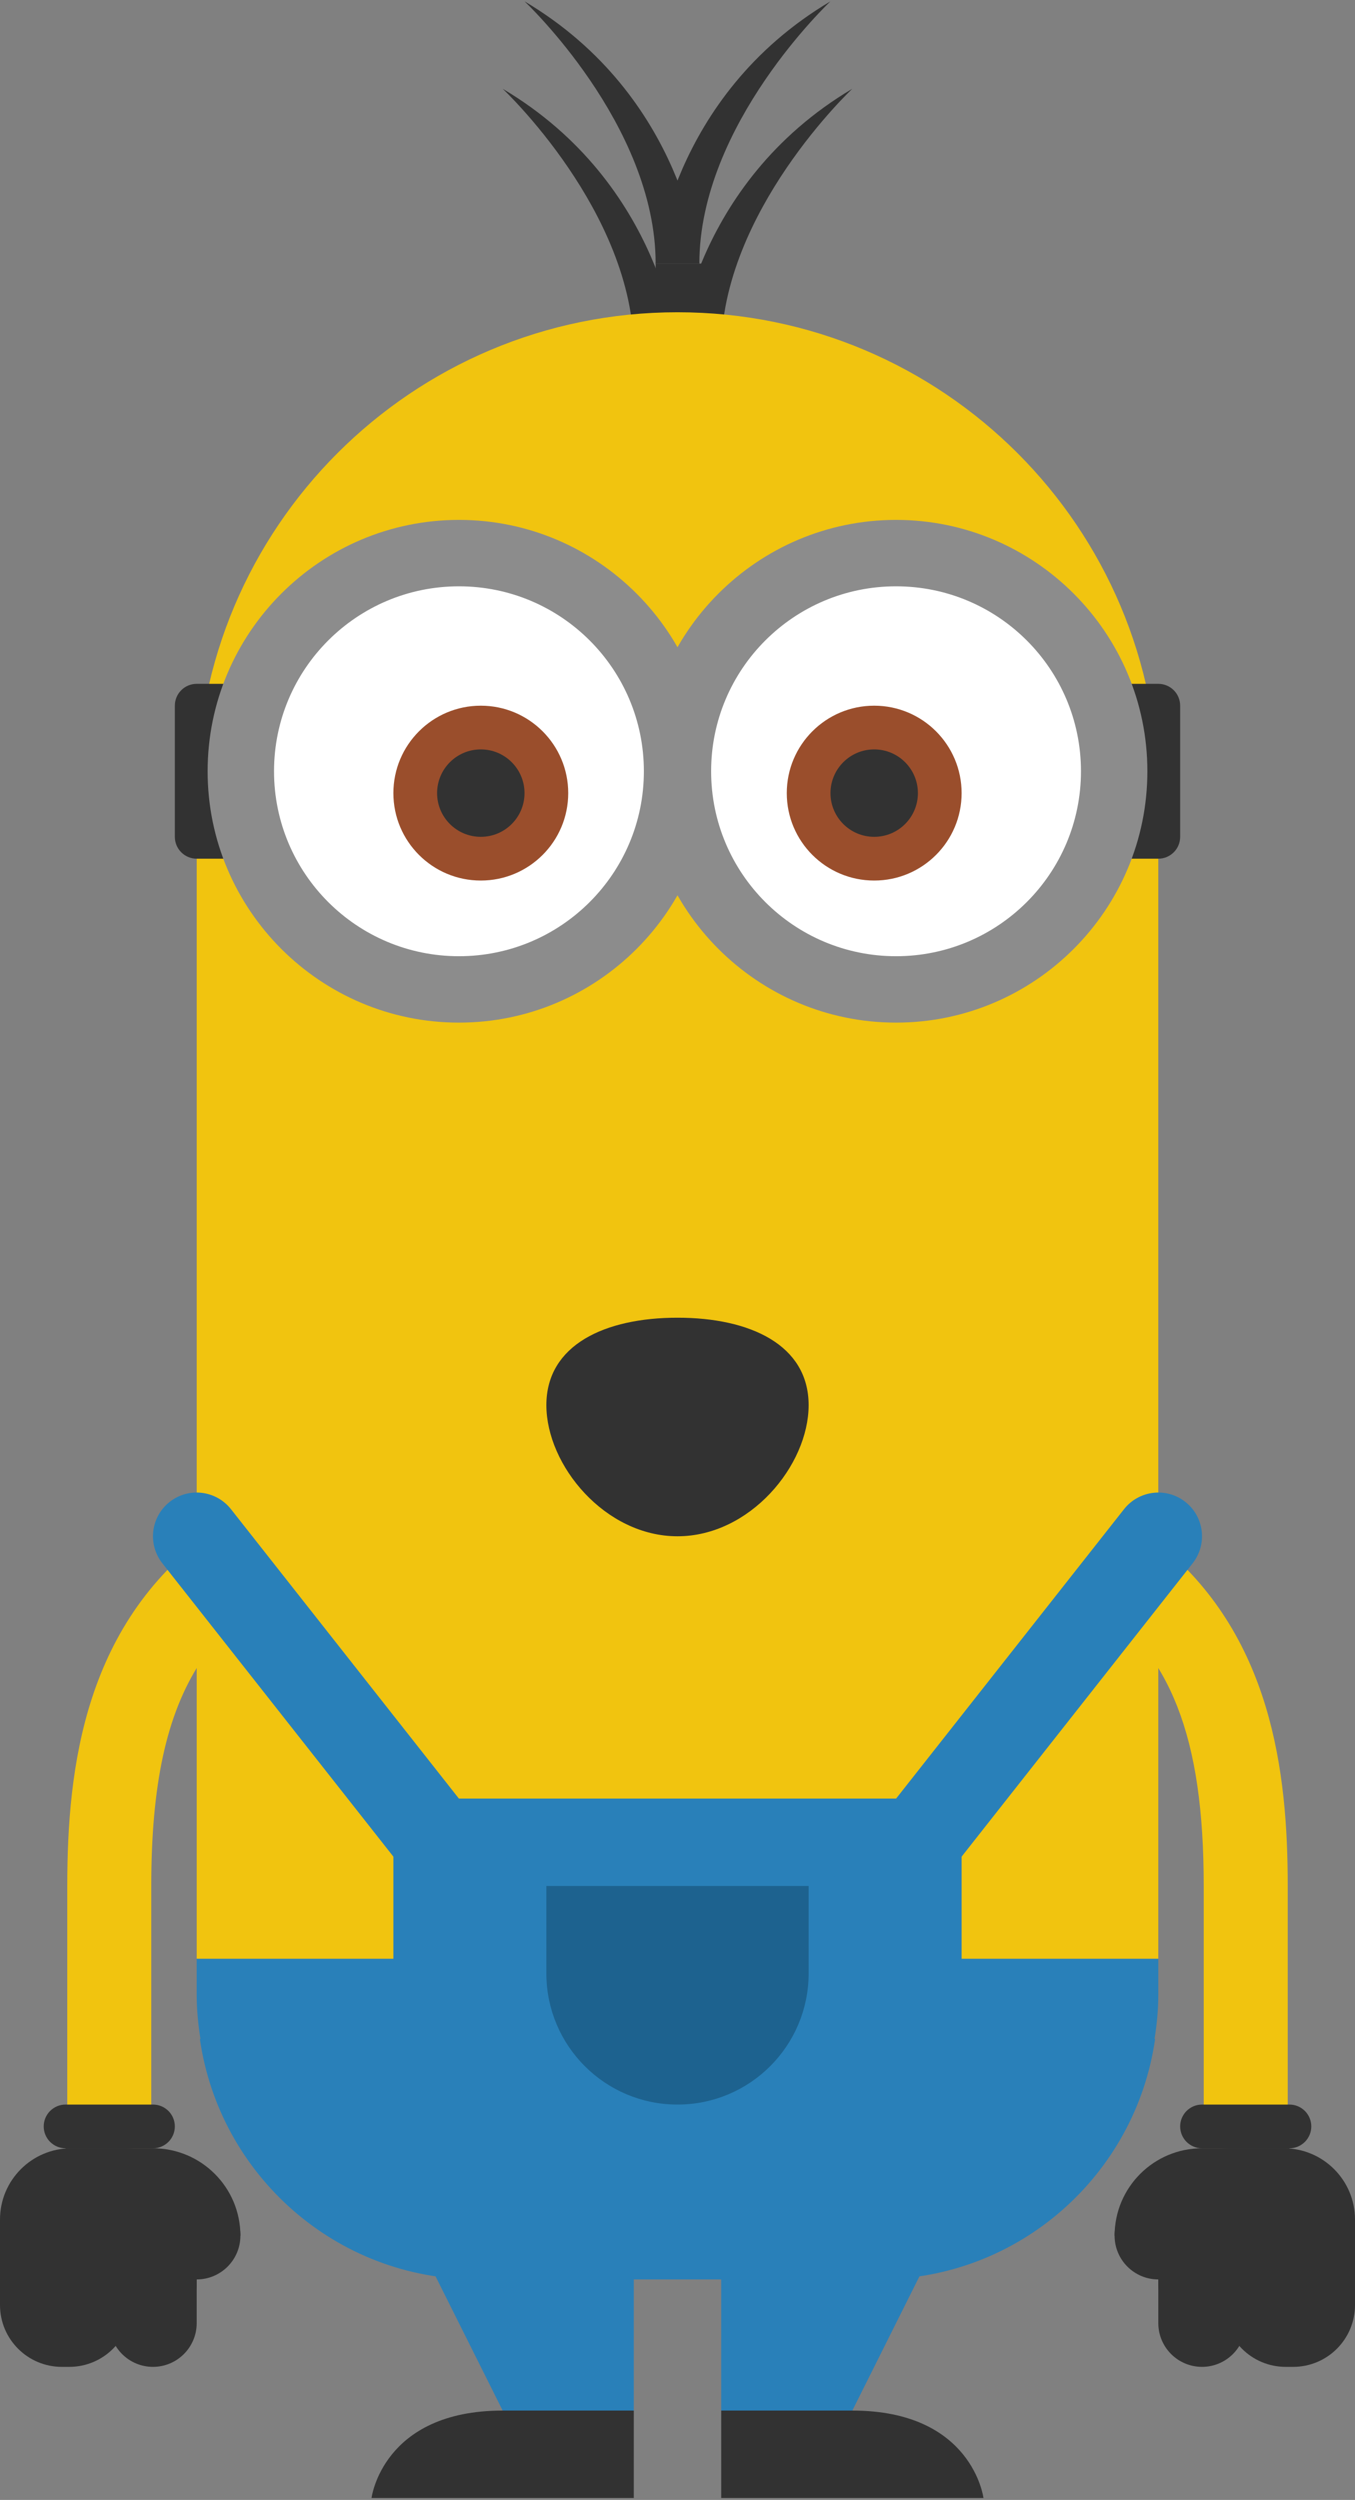 <?xml version="1.0" encoding="UTF-8" standalone="no"?>
<svg width="496px" height="915px" viewBox="0 0 496 915" version="1.1" xmlns="http://www.w3.org/2000/svg" xmlns:xlink="http://www.w3.org/1999/xlink" xmlns:sketch="http://www.bohemiancoding.com/sketch/ns">
    <rect x="0" y="0" width="496" height="915" fill="#808080" stroke="none"/>
    <!-- Generator: Sketch 3.4.4 (17249) - http://www.bohemiancoding.com/sketch -->
    <title>Kevin</title>
    <desc>Created with Sketch.</desc>
    <defs></defs>
    <g id="Page-1" stroke="none" stroke-width="1" fill="none" fill-rule="evenodd" sketch:type="MSPage">
        <g id="Minions" sketch:type="MSArtboardGroup" transform="translate(-1372, -742)">
            <g id="Kevin" sketch:type="MSLayerGroup" transform="translate(1371, 742)">
                <path d="M241,96.486 L265,96.486 L265,128.486 L241,128.486 L241,96.486 Z" id="Fill-1" fill="#323232" sketch:type="MSShapeGroup"></path>
                <path d="M185,32.486 C185,32.486 233,77.486 233,128.486 L249,128.486 C249,128.486 244,67.486 185,32.486" id="Fill-2" fill="#323232" sketch:type="MSShapeGroup"></path>
                <path d="M313,32.486 C312.998,32.486 265,77.486 265,128.486 L249,128.486 C249,128.486 254,67.486 313,32.486" id="Fill-3" fill="#323232" sketch:type="MSShapeGroup"></path>
                <path d="M193,0.486 C192.998,0.486 241,45.486 241,96.486 L257,96.486 C257,96.486 252,35.486 193,0.486" id="Fill-4" fill="#323232" sketch:type="MSShapeGroup"></path>
                <path d="M305,0.486 C305,0.486 257,45.486 257,96.486 L241,96.486 C240.998,96.486 246,35.486 305,0.486" id="Fill-5" fill="#323232" sketch:type="MSShapeGroup"></path>
                <path d="M56.374,786.288 L25.624,786.288 L25.624,690.288 C25.624,646.976 31.828,592.952 80.234,559.406 L104.374,542.68 L104.374,608.484 L74.28,608.484 C61.796,627.68 56.374,653.554 56.374,690.288 L56.374,786.288" id="Fill-6" fill="#F1C40F" sketch:type="MSShapeGroup"></path>
                <path d="M1,843.662 L1,812.37 L49,802.29 L49,843.662 C49,856.16 38.868,866.29 26.372,866.29 L23.626,866.29 C11.13,866.29 1,856.16 1,843.662" id="Fill-7" fill="#323232" sketch:type="MSShapeGroup"></path>
                <path d="M41,850.29 L41,818.29 L73,818.29 L73,850.29 C73,859.126 65.836,866.29 57,866.29 C48.164,866.29 41,859.126 41,850.29" id="Fill-8" fill="#323232" sketch:type="MSShapeGroup"></path>
                <path d="M60.19,844.596 L6.41,820.694 C3.12,819.232 1,815.97 1,812.37 C1,797.966 12.676,786.29 27.08,786.29 L46.92,786.29 C61.322,786.29 73,797.966 73,812.37 L73,836.272 C73,842.864 66.214,847.274 60.19,844.596" id="Fill-9" fill="#323232" sketch:type="MSShapeGroup"></path>
                <path d="M57,818.29 C57,827.126 64.162,834.29 73,834.29 C81.836,834.29 89,827.126 89,818.29 C89,809.454 81.836,802.29 73,802.29 C64.162,802.29 57,809.454 57,818.29" id="Fill-10" fill="#323232" sketch:type="MSShapeGroup"></path>
                <path d="M89,818.29 L25,818.29 L25,786.29 L57,786.29 C74.672,786.29 89,800.616 89,818.29" id="Fill-11" fill="#323232" sketch:type="MSShapeGroup"></path>
                <path d="M57,786.288 L25,786.288 C20.58,786.288 17,782.708 17,778.29 L17,778.288 C17,773.87 20.58,770.288 25,770.288 L57,770.288 C61.418,770.288 65,773.87 65,778.288 L65,778.29 C65,782.708 61.418,786.288 57,786.288" id="Fill-12" fill="#323232" sketch:type="MSShapeGroup"></path>
                <path d="M472.374,786.288 L441.624,786.288 L441.624,690.288 C441.624,635.648 429.64,605.054 400.234,584.688 L393.624,580.102 L393.624,546.288 L424.374,546.288 L424.374,564.328 C466.734,598.062 472.374,649.032 472.374,690.288 L472.374,786.288" id="Fill-13" fill="#F1C40F" sketch:type="MSShapeGroup"></path>
                <path d="M497,843.662 L497,812.37 L449,802.29 L449,843.662 C449,856.16 459.13,866.29 471.626,866.29 L474.372,866.29 C486.87,866.29 497,856.16 497,843.662" id="Fill-14" fill="#323232" sketch:type="MSShapeGroup"></path>
                <path d="M457,850.29 L457,818.29 L425,818.29 L425,850.29 C425,859.126 432.164,866.29 441,866.29 C449.836,866.29 457,859.126 457,850.29" id="Fill-15" fill="#323232" sketch:type="MSShapeGroup"></path>
                <path d="M437.808,844.596 L491.59,820.694 C494.88,819.232 497,815.97 497,812.37 C497,797.966 485.324,786.29 470.92,786.29 L451.08,786.29 C436.676,786.29 425,797.966 425,812.37 L425,836.272 C425,842.864 431.784,847.274 437.808,844.596" id="Fill-16" fill="#323232" sketch:type="MSShapeGroup"></path>
                <path d="M441,818.29 C441,827.126 433.836,834.29 425,834.29 C416.162,834.29 409,827.126 409,818.29 C409,809.454 416.162,802.29 425,802.29 C433.836,802.29 441,809.454 441,818.29" id="Fill-17" fill="#323232" sketch:type="MSShapeGroup"></path>
                <path d="M409,818.29 L473,818.29 L473,786.29 L441,786.29 C423.328,786.29 409,800.616 409,818.29" id="Fill-18" fill="#323232" sketch:type="MSShapeGroup"></path>
                <path d="M441,786.288 L473,786.288 C477.418,786.288 481,782.708 481,778.29 L481,778.288 C481,773.87 477.418,770.288 473,770.288 L441,770.288 C436.582,770.288 433,773.87 433,778.288 L433,778.29 C433,782.708 436.582,786.288 441,786.288" id="Fill-19" fill="#323232" sketch:type="MSShapeGroup"></path>
                <path d="M425,716.956 L425,290.29 C425,193.086 346.202,114.288 249,114.288 C151.798,114.288 73,193.086 73,290.29 L73,716.956 L425,716.956" id="Fill-20" fill="#F1C40F" sketch:type="MSShapeGroup"></path>
                <path d="M425,716.956 L73,716.956 L73,730.166 C73,735.664 73.552,741.022 74.374,746.288 L74.166,746.288 C81.3,796.024 123.96,834.288 175.666,834.288 L322.332,834.288 C374.04,834.288 416.7,796.024 423.832,746.288 L423.624,746.288 C424.448,741.022 425,735.664 425,730.166 L425,716.956" id="Fill-21" fill="#2980B9" sketch:type="MSShapeGroup"></path>
                <path d="M425,314.29 L73,314.29 C68.582,314.29 65,310.708 65,306.29 L65,258.288 C65,253.87 68.582,250.288 73,250.288 L425,250.288 C429.418,250.288 433,253.87 433,258.288 L433,306.29 C433,310.708 429.418,314.29 425,314.29" id="Fill-22" fill="#323232" sketch:type="MSShapeGroup"></path>
                <path d="M344.082,754.288 L153.916,754.288 C148.992,754.288 145,750.296 145,745.372 L145,667.206 C145,662.282 148.992,658.288 153.916,658.288 L344.082,658.288 C349.008,658.288 353,662.282 353,667.206 L353,745.372 C353,750.296 349.008,754.288 344.082,754.288" id="Fill-23" fill="#2980B9" sketch:type="MSShapeGroup"></path>
                <path d="M185.016,720.484 C180.282,720.484 175.594,718.39 172.438,714.382 L60.436,572.188 C54.968,565.25 56.156,555.188 63.094,549.718 C70.046,544.234 80.11,545.46 85.562,552.39 L197.562,694.586 C203.03,701.524 201.844,711.586 194.906,717.054 C191.968,719.368 188.468,720.484 185.016,720.484" id="Fill-24" fill="#2980B9" sketch:type="MSShapeGroup"></path>
                <path d="M312.984,720.484 C309.53,720.484 306.03,719.368 303.094,717.054 C296.156,711.586 294.968,701.524 300.436,694.586 L412.438,552.39 C417.89,545.46 427.952,544.234 434.906,549.718 C441.844,555.188 443.03,565.25 437.562,572.188 L325.562,714.382 C322.406,718.39 317.718,720.484 312.984,720.484" id="Fill-25" fill="#2980B9" sketch:type="MSShapeGroup"></path>
                <path d="M153,818.288 L185,882.288 L233,882.288 L233,802.288 L153,818.288" id="Fill-26" fill="#2980B9" sketch:type="MSShapeGroup"></path>
                <path d="M345,818.288 L313,882.288 L265,882.288 L265,802.288 L345,818.288" id="Fill-27" fill="#2980B9" sketch:type="MSShapeGroup"></path>
                <path d="M233,882.288 L233,914.288 L137,914.288 C137,914.288 141,882.288 185,882.288 L233,882.288" id="Fill-28" fill="#323232" sketch:type="MSShapeGroup"></path>
                <path d="M265,882.288 L265,914.288 L361,914.288 C360.998,914.288 357,882.288 313,882.288 L265,882.288" id="Fill-29" fill="#323232" sketch:type="MSShapeGroup"></path>
                <path d="M201,690.288 L297,690.288 L297,722.29 C297,748.798 275.51,770.288 249,770.288 C222.49,770.288 201,748.798 201,722.29 L201,690.288" id="Fill-30" fill="#1D628F" sketch:type="MSShapeGroup"></path>
                <path d="M249,282.288 C249,326.472 213.182,362.29 169,362.29 C124.816,362.29 89,326.472 89,282.288 C89,238.106 124.816,202.288 169,202.288 C213.182,202.288 249,238.106 249,282.288" id="Fill-31" fill="#FFFFFF" sketch:type="MSShapeGroup"></path>
                <path d="M209,290.29 C209,307.962 194.672,322.288 177,322.288 C159.328,322.288 145,307.962 145,290.29 C145,272.616 159.328,258.288 177,258.288 C194.672,258.288 209,272.616 209,290.29" id="Fill-32" fill="#9A4E2C" sketch:type="MSShapeGroup"></path>
                <path d="M193,290.29 C193,299.126 185.836,306.288 177,306.288 C168.164,306.288 161,299.126 161,290.29 C161,281.452 168.164,274.288 177,274.288 C185.836,274.288 193,281.452 193,290.29" id="Fill-33" fill="#323232" sketch:type="MSShapeGroup"></path>
                <path d="M409,282.288 C409,326.472 373.182,362.29 329,362.29 C284.818,362.29 249,326.472 249,282.288 C249,238.106 284.818,202.288 329,202.288 C373.182,202.288 409,238.106 409,282.288" id="Fill-34" fill="#FFFFFF" sketch:type="MSShapeGroup"></path>
                <path d="M353,290.29 C353,307.962 338.672,322.288 321,322.288 C303.328,322.288 289,307.962 289,290.29 C289,272.616 303.328,258.288 321,258.288 C338.672,258.288 353,272.616 353,290.29" id="Fill-35" fill="#9A4E2C" sketch:type="MSShapeGroup"></path>
                <path d="M337,290.29 C337,299.126 329.836,306.288 321,306.288 C312.164,306.288 305,299.126 305,290.29 C305,281.452 312.164,274.288 321,274.288 C329.836,274.288 337,281.452 337,290.29" id="Fill-36" fill="#323232" sketch:type="MSShapeGroup"></path>
                <path d="M169,349.982 C131.616,349.982 101.308,319.676 101.308,282.288 C101.308,244.904 131.616,214.596 169,214.596 C206.382,214.596 236.692,244.904 236.692,282.288 C236.692,319.676 206.382,349.982 169,349.982 M169,374.29 C219.728,374.29 261,333.018 261,282.288 C261,231.56 219.728,190.288 169,190.288 C118.272,190.288 77,231.56 77,282.288 C77,333.018 118.272,374.29 169,374.29" id="Fill-37" fill="#8C8C8C" sketch:type="MSShapeGroup"></path>
                <path d="M329,349.982 C291.616,349.982 261.308,319.676 261.308,282.288 C261.308,244.904 291.616,214.596 329,214.596 C366.382,214.596 396.692,244.904 396.692,282.288 C396.692,319.676 366.382,349.982 329,349.982 M329,374.29 C379.726,374.29 421,333.018 421,282.288 C421,231.56 379.726,190.288 329,190.288 C278.272,190.288 237,231.56 237,282.288 C237,333.018 278.272,374.29 329,374.29" id="Fill-38" fill="#8C8C8C" sketch:type="MSShapeGroup"></path>
                <path d="M297,514.288 C297,536.38 275.51,562.29 249,562.29 C222.49,562.29 201,536.38 201,514.288 C201,492.198 222.49,482.29 249,482.29 C275.51,482.29 297,492.198 297,514.288" id="Fill-39" fill="#323232" sketch:type="MSShapeGroup"></path>
            </g>
        </g>
    </g>
</svg>